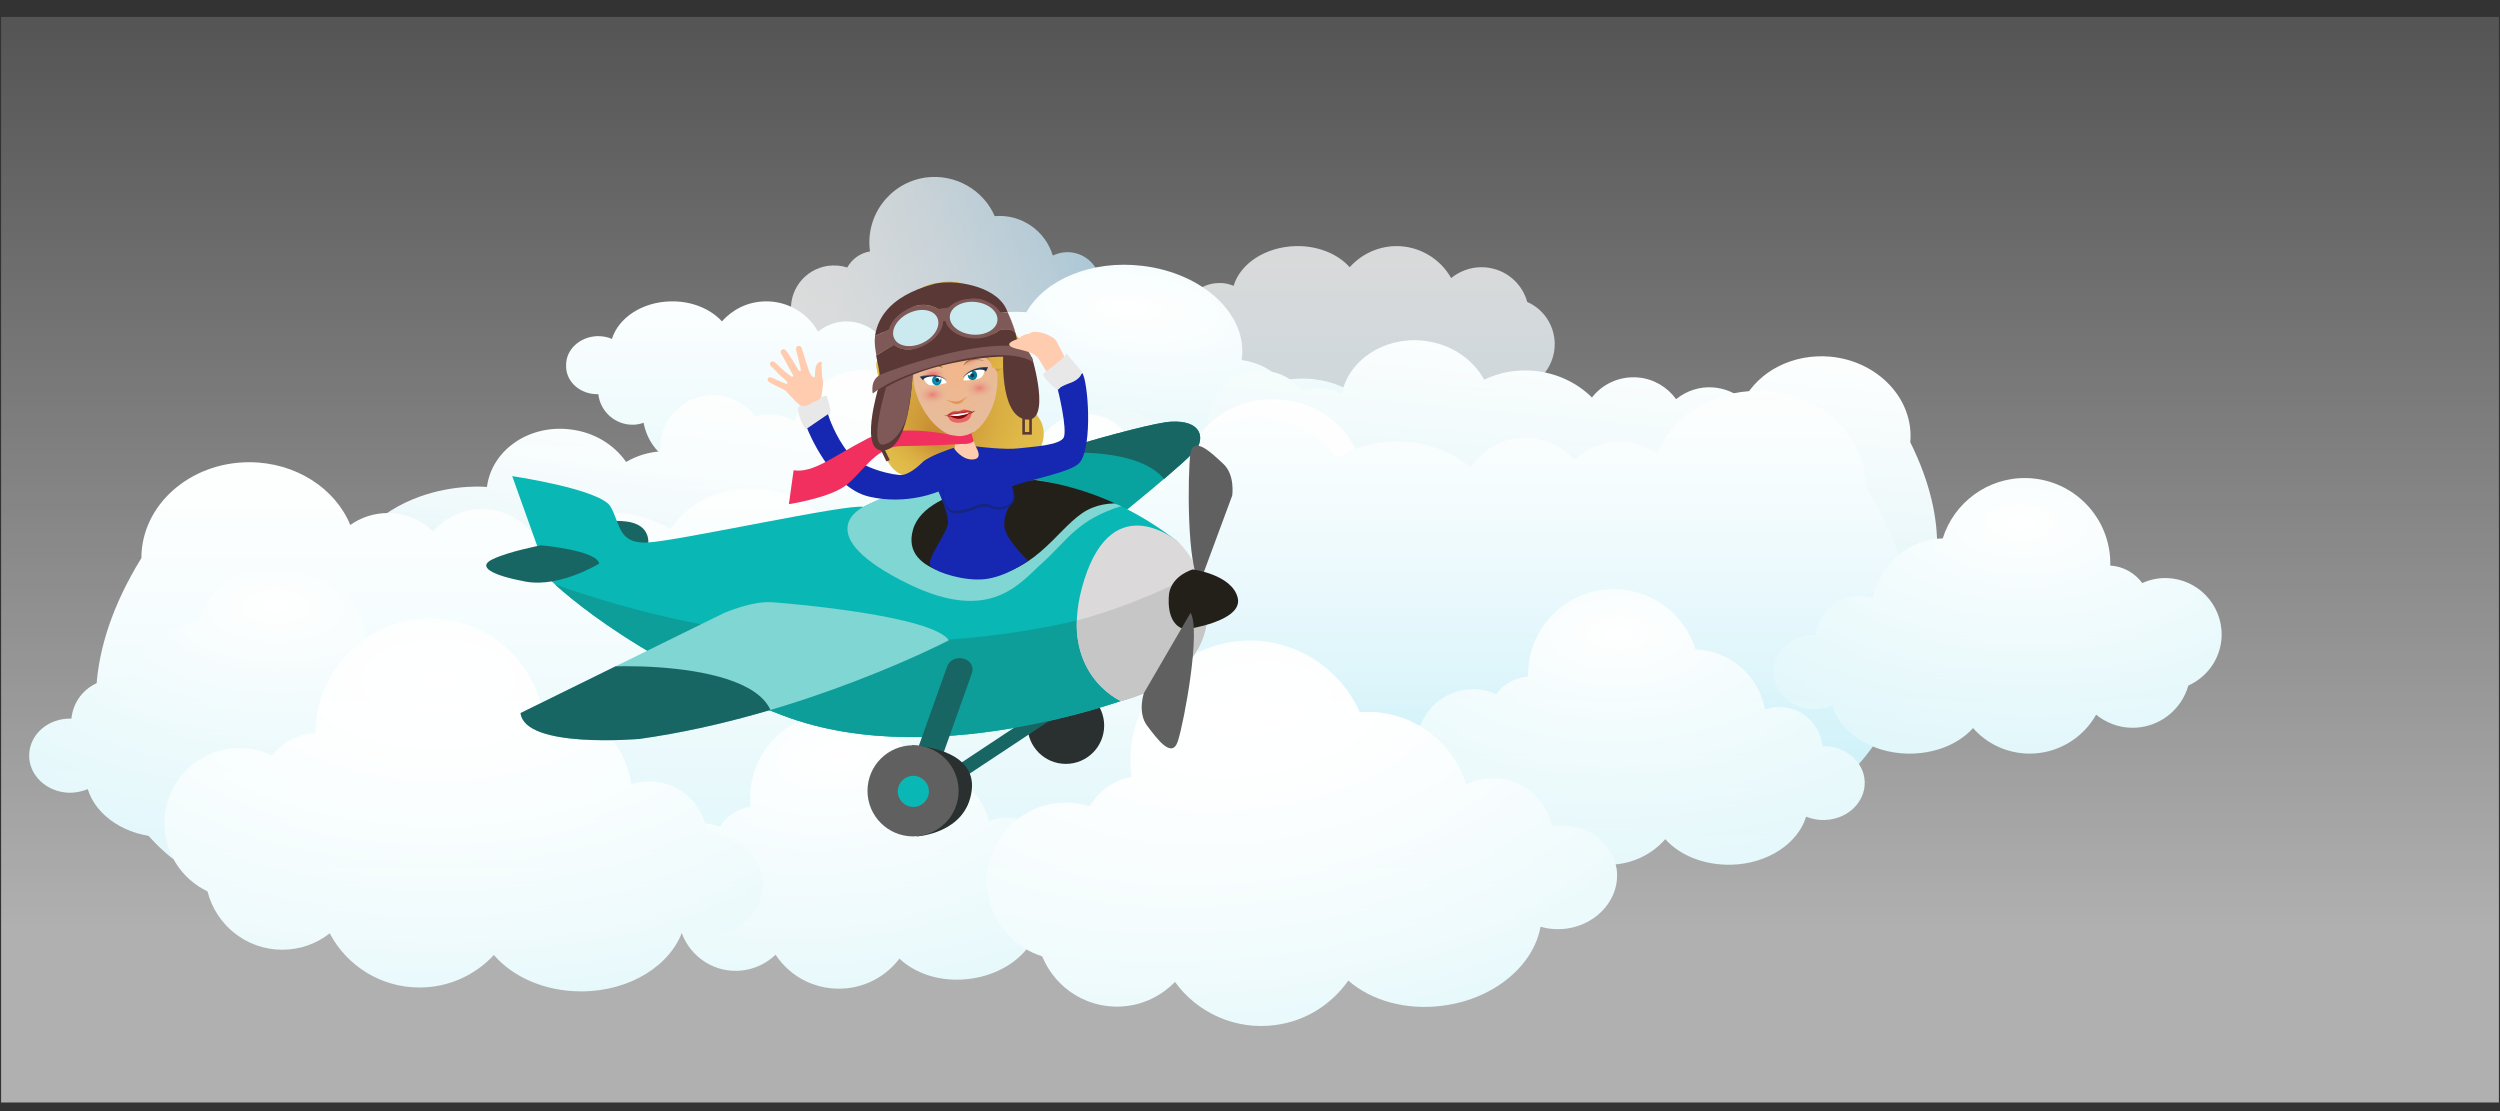 <?xml version="1.0" encoding="utf-8"?>
<!-- Generator: Adobe Illustrator 19.0.0, SVG Export Plug-In . SVG Version: 6.00 Build 0)  -->
<svg version="1.1" id="Layer_1" xmlns="http://www.w3.org/2000/svg" xmlns:xlink="http://www.w3.org/1999/xlink" x="0px" y="0px"
	 viewBox="-299 301 900 400" style="enable-background:new -299 301 900 400;" xml:space="preserve">
<rect x="-299" y="301" width="900" height="400" fill="#333333" stroke="none"/>
<style type="text/css">
	.st0{clip-path:url(#SVGID_2_);}
	.st1{opacity:0.75;fill:url(#SVGID_3_);enable-background:new    ;}
	.st2{opacity:0.75;fill:url(#SVGID_4_);enable-background:new    ;}
	.st3{fill:url(#SVGID_5_);}
	.st4{fill:url(#SVGID_6_);}
	.st5{fill:url(#SVGID_7_);}
	.st6{fill:url(#SVGID_8_);}
	.st7{fill:url(#SVGID_9_);}
	.st8{fill:url(#SVGID_10_);}
	.st9{fill:url(#SVGID_11_);}
	.st10{fill:url(#SVGID_12_);}
	.st11{fill:url(#SVGID_13_);}
	.st12{fill:url(#SVGID_14_);}
	.st13{fill:url(#SVGID_15_);}
	.st14{fill:url(#SVGID_16_);}
	.st15{opacity:0.61;fill:url(#SVGID_17_);enable-background:new    ;}
	.st16{fill:#186664;}
	.st17{fill:#2A3030;}
	.st18{fill:#08A39F;}
	.st19{clip-path:url(#SVGID_19_);fill:#186664;}
	.st20{fill:#09B7B5;}
	.st21{fill:#7FD6D2;}
	.st22{clip-path:url(#SVGID_21_);fill:#23201A;}
	.st23{fill:none;stroke:#186664;stroke-width:4.95;stroke-miterlimit:10;}
	.st24{fill:#E8E8E8;}
	.st25{fill:#FFB685;}
	.st26{fill:#FFCCB0;}
	.st27{fill:#F2305F;}
	.st28{fill:url(#XMLID_5_);}
	.st29{fill:url(#XMLID_6_);}
	.st30{opacity:0.7;}
	.st31{fill:url(#XMLID_8_);}
	.st32{fill:url(#XMLID_9_);}
	.st33{fill:url(#XMLID_13_);}
	.st34{fill:url(#XMLID_14_);}
	.st35{fill:#800A0A;}
	.st36{fill:#FFFFFF;stroke:#FFFFFF;stroke-width:0.315;stroke-miterlimit:10;}
	.st37{opacity:0.3;fill:url(#XMLID_15_);enable-background:new    ;}
	.st38{fill:#FFFFFF;}
	.st39{fill:url(#XMLID_16_);}
	.st40{fill:#1B334D;}
	.st41{opacity:0.3;fill:url(#XMLID_17_);enable-background:new    ;}
	.st42{fill:url(#XMLID_18_);}
	.st43{fill:#8E6109;}
	.st44{fill:url(#XMLID_19_);}
	.st45{fill:url(#XMLID_20_);}
	.st46{fill:url(#XMLID_21_);}
	.st47{fill:url(#XMLID_22_);}
	.st48{fill:url(#XMLID_23_);}
	.st49{fill:url(#XMLID_24_);}
	.st50{fill:url(#XMLID_25_);}
	.st51{opacity:0.2;fill:url(#XMLID_26_);enable-background:new    ;}
	.st52{opacity:0.2;fill:url(#XMLID_27_);enable-background:new    ;}
	.st53{opacity:0.2;fill:url(#XMLID_28_);enable-background:new    ;}
	.st54{fill:#1628B2;stroke:#1628B2;stroke-miterlimit:10;}
	.st55{fill:#5A3836;}
	.st56{fill:#7F5958;}
	.st57{fill:none;stroke:#5A3836;stroke-miterlimit:10;}
	.st58{fill:#CBEAEF;}
	.st59{clip-path:url(#SVGID_23_);fill:#0E9E9A;}
	.st60{fill:#606060;}
	.st61{clip-path:url(#SVGID_25_);fill:#186664;}
	.st62{fill:#DBD9DA;}
	.st63{fill:#C6C6C6;}
	.st64{fill:#23201A;}
	.st65{fill:#1628B2;}
	.st66{fill:#152584;}
	.st67{fill:none;stroke:#5A3836;stroke-width:0.928;stroke-miterlimit:10;}
</style>
<g id="Background">
</g>
<g id="Objects">
	<g>
		<g>
			<g>
				<g>
					<defs>
						<rect id="SVGID_1_" x="-299" y="301" width="900" height="400"/>
					</defs>
					<clipPath id="SVGID_2_">
						<use xlink:href="#SVGID_1_"  style="overflow:visible;"/>
					</clipPath>
					<g class="st0">
						<g>
							<g>
								
									<linearGradient id="SVGID_3_" gradientUnits="userSpaceOnUse" x1="-261.501" y1="658.537" x2="-160.264" y2="658.537" gradientTransform="matrix(1.206 -0.168 0.168 1.206 190.041 -427.381)">
									<stop  offset="0" style="stop-color:#FFFFFF"/>
									<stop  offset="0.166" style="stop-color:#F7FCFE"/>
									<stop  offset="0.421" style="stop-color:#E2F3FC"/>
									<stop  offset="0.732" style="stop-color:#BFE5F9"/>
									<stop  offset="1" style="stop-color:#9BD7F5"/>
								</linearGradient>
								<path class="st1" d="M97,401.2L97,401.2c-1.4-6.1-7.2-10.2-13.4-9.3c-1.3,0.2-2.5,0.6-3.6,1.1c-2.7-9-11.4-15-20.9-14.2
									c-4.1-9.4-14.1-15.3-24.8-13.9c-12.9,1.8-21.9,13.7-20.1,26.6l0,0c-3.6,0.6-6.5,2.8-8.2,5.8c-2.1-0.7-4.5-0.9-6.9-0.6
									c-8.5,1.2-14.4,9-13.2,17.5c0.9,6.1,5.2,10.9,10.7,12.6c2.7,6.6,9.5,10.8,16.9,9.8c3.7-0.5,6.8-2.2,9.2-4.7
									c4.4,6.1,11.9,9.6,19.8,8.5c6-0.8,11.1-4.1,14.3-8.8c4.5,3.9,11.4,6,18.8,4.9c10-1.4,17.7-7.9,19-15.5
									c1.6,0.5,3.3,0.6,5.1,0.4c6.2-0.9,10.6-6.1,9.8-11.7C108.9,404.1,103.2,400.3,97,401.2z"/>
								
									<linearGradient id="SVGID_4_" gradientUnits="userSpaceOnUse" x1="194.151" y1="374.558" x2="194.151" y2="519.355" gradientTransform="matrix(1 0 0 1 0 4)">
									<stop  offset="0" style="stop-color:#FFFFFF"/>
									<stop  offset="0.166" style="stop-color:#F7FCFE"/>
									<stop  offset="0.421" style="stop-color:#E2F3FC"/>
									<stop  offset="0.732" style="stop-color:#BFE5F9"/>
									<stop  offset="1" style="stop-color:#9BD7F5"/>
								</linearGradient>
								<path class="st2" d="M140,424.7h0.1c0.6,6.6,6.3,11.8,13.1,11.6c1.4,0,2.7-0.3,4-0.7c1.8,9.9,10.4,17.5,20.7,17.8
									c3.3,10.6,13.2,18.2,24.9,17.9c14-0.3,25.1-12,24.8-26l0,0c3.9-0.3,7.3-2.2,9.5-5.2c2.2,1,4.7,1.5,7.3,1.5
									c9.2-0.2,16.5-7.9,16.3-17.1c-0.2-6.7-4.2-12.3-9.9-14.8c-2-7.4-8.9-12.7-16.9-12.5c-4,0.1-7.6,1.6-10.5,3.9
									c-3.9-7-11.6-11.7-20.2-11.5c-6.5,0.2-12.3,3.1-16.3,7.6c-4.3-4.8-11.5-7.8-19.5-7.6c-10.9,0.3-19.9,6.3-22.3,14.3
									c-1.7-0.7-3.5-1.1-5.5-1c-6.8,0.2-12.1,5.2-12,11.3C127.7,420,133.2,424.8,140,424.7z"/>
								
									<radialGradient id="SVGID_5_" cx="-1533.156" cy="538.426" r="69.204" gradientTransform="matrix(-0.177 1.192 3.159 0.371 -1864.693 2039.642)" gradientUnits="userSpaceOnUse">
									<stop  offset="0" style="stop-color:#FFFFFF"/>
									<stop  offset="1" style="stop-color:#C0EEF5"/>
								</radialGradient>
								<path class="st3" d="M6.9,440.4c0.1,0,0.1,0,0.2,0c1.9-7.6,11.5-12.6,22.2-11.3c2.2,0.3,4.3,0.8,6.2,1.5
									c4.2-11.2,18.7-18.5,35-17.2c6.6-11.7,23.4-18.9,41.7-16.7c22.1,2.6,38.2,17.8,35.8,33.9l0,0c6.2,0.9,11.3,3.7,14.3,7.5
									c3.6-0.8,7.6-1,11.7-0.6c14.6,1.7,25.1,11.7,23.5,22.3c-1.1,7.7-8.3,13.5-17.6,15.6c-4.2,8.2-15.7,13.3-28.4,11.8
									c-6.3-0.7-11.8-3-16-6.2c-7.2,7.5-19.9,11.7-33.5,10.1c-10.3-1.2-19.1-5.5-24.9-11.4c-7.5,4.8-19.2,7.2-31.9,5.7
									c-17.2-2-30.6-10.4-33.4-20c-2.7,0.5-5.7,0.7-8.8,0.3c-10.7-1.3-18.5-7.9-17.4-14.9C-13.3,443.8-3.8,439.1,6.9,440.4z"/>
								
									<linearGradient id="SVGID_6_" gradientUnits="userSpaceOnUse" x1="-32.201" y1="395.219" x2="-32.201" y2="532.407" gradientTransform="matrix(1 0 0 1 0 4)">
									<stop  offset="0" style="stop-color:#FFFFFF"/>
									<stop  offset="1" style="stop-color:#C0EEF5"/>
								</linearGradient>
								<path class="st4" d="M-83.6,442.9L-83.6,442.9c0.7,6.3,6.1,11.1,12.5,11c1.3,0,2.6-0.3,3.8-0.7c1.7,9.4,9.8,16.5,19.6,16.8
									c3.1,10,12.5,17.2,23.6,17c13.3-0.3,23.8-11.3,23.5-24.6l0,0c3.7-0.2,6.9-2.1,9-4.9c2.1,0.9,4.4,1.5,6.9,1.4
									c8.7-0.2,15.7-7.5,15.5-16.2c-0.1-6.3-4-11.6-9.4-14.1c-1.9-7-8.4-12-16-11.9c-3.8,0.1-7.2,1.5-9.9,3.7
									c-3.7-6.7-11-11.1-19.1-10.9c-6.2,0.1-11.7,2.9-15.5,7.2c-4.1-4.5-10.9-7.4-18.5-7.2c-10.3,0.2-18.8,6-21.1,13.5
									c-1.6-0.7-3.3-1-5.2-1c-6.4,0.2-11.5,4.9-11.3,10.7C-95.3,438.5-90,443.1-83.6,442.9z"/>
								
									<linearGradient id="SVGID_7_" gradientUnits="userSpaceOnUse" x1="1027.231" y1="471.021" x2="1027.231" y2="601.453" gradientTransform="matrix(-0.996 -9.110000e-02 -9.110000e-02 0.996 1283.904 19.375)">
									<stop  offset="0" style="stop-color:#FFFFFF"/>
									<stop  offset="0.223" style="stop-color:#F9FDFD"/>
									<stop  offset="0.523" style="stop-color:#E8F7F9"/>
									<stop  offset="0.866" style="stop-color:#CCEDF2"/>
									<stop  offset="1" style="stop-color:#BFE9EF"/>
								</linearGradient>
								<path class="st5" d="M388.7,460.2c1.4-15.4-11.5-29.2-28.8-30.8c-13.5-1.2-25.8,5.3-31.2,15.6c-2.9-2.5-6.5-4.1-10.6-4.5
									c-5.1-0.5-10,1.2-13.7,4.2c-3.1-4.3-8-7.3-13.6-7.8c-6.7-0.6-12.9,2.3-16.7,7.2c-5.2-5.2-12.5-8.8-20.8-9.6
									c-6.5-0.6-12.7,0.6-18,3.2c-4.1-7.6-12.3-13.1-22.3-14.1c-14-1.3-26.5,7.1-29,19.2c-2.1-1.1-4.4-1.8-6.9-2
									c-2.6-0.2-5,0.1-7.3,0.8c-3.1-3.9-7.7-6.6-13.1-7.1c-10.5-1-19.7,6.7-20.7,17.2c-0.1,1.2-0.1,2.5,0,3.6
									c-4.5,0.5-8.7,1.9-12.2,4.2c-4.5-6-11.8-10.3-20.4-11.1c-15-1.4-28.1,8.3-29.4,21.6c0,0-45.8-3.2-56.8,44.5l354.3,32.4
									C371.4,547.1,418,519.3,388.7,460.2z"/>
								
									<linearGradient id="SVGID_8_" gradientUnits="userSpaceOnUse" x1="1217.489" y1="475.675" x2="1217.489" y2="606.097" gradientTransform="matrix(-0.992 -0.124 -0.124 0.992 1289.978 84.759)">
									<stop  offset="0" style="stop-color:#FFFFFF"/>
									<stop  offset="0.349" style="stop-color:#FCFEFE"/>
									<stop  offset="0.563" style="stop-color:#F4FBFC"/>
									<stop  offset="0.74" style="stop-color:#E6F6F9"/>
									<stop  offset="0.896" style="stop-color:#D1EFF4"/>
									<stop  offset="1" style="stop-color:#BFE9EF"/>
								</linearGradient>
								<path class="st6" d="M191.2,476.7c1.9-15.4-10.5-29.6-27.8-31.7c-13.5-1.7-26,4.5-31.7,14.6c-2.8-2.6-6.4-4.4-10.5-4.9
									c-5.1-0.6-10,0.8-13.8,3.7c-3-4.4-7.7-7.5-13.4-8.2c-6.7-0.8-12.9,1.9-16.9,6.7c-5-5.4-12.2-9.2-20.5-10.3
									c-6.5-0.8-12.7,0.2-18.1,2.6c-3.8-7.7-11.9-13.5-21.8-14.8c-14-1.8-26.7,6.3-29.6,18.2c-2-1.1-4.3-1.9-6.8-2.2
									c-2.5-0.3-5-0.1-7.4,0.5c-3-4-7.5-6.8-12.9-7.5c-10.4-1.3-19.9,6.1-21.2,16.5c-0.2,1.2-0.2,2.4-0.1,3.6
									c-4.5,0.3-8.7,1.7-12.3,3.8c-4.3-6.2-11.5-10.7-20-11.7c-14.9-1.9-28.4,7.4-30.1,20.7c0,0-45.7-4.7-58.3,42.6l353,44.2
									C171.1,563,218.6,536.8,191.2,476.7z"/>
								
									<linearGradient id="SVGID_9_" gradientUnits="userSpaceOnUse" x1="1352.102" y1="411.191" x2="1352.102" y2="571.647" gradientTransform="matrix(-1 0 0 1 1508.478 4)">
									<stop  offset="0" style="stop-color:#FFFFFF"/>
									<stop  offset="0.196" style="stop-color:#FBFEFE"/>
									<stop  offset="0.399" style="stop-color:#EEFAFD"/>
									<stop  offset="0.606" style="stop-color:#DAF4FA"/>
									<stop  offset="0.813" style="stop-color:#BDECF7"/>
									<stop  offset="1" style="stop-color:#9CE3F3"/>
								</linearGradient>
								<path class="st7" d="M372.7,476.2c0-19-17.4-34.5-38.8-34.5c-16.7,0-31,9.4-36.4,22.6c-3.8-2.7-8.5-4.3-13.5-4.3
									c-6.3,0-12.1,2.5-16.3,6.6c-4.3-4.9-10.6-8-17.6-8c-8.3,0-15.5,4.3-19.6,10.7c-6.9-5.8-16.3-9.4-26.6-9.4
									c-8.1,0-15.5,2.2-21.7,5.9c-5.8-8.8-16.6-14.7-28.9-14.7c-17.4,0-31.6,11.7-33.4,26.7c-2.7-1.1-5.6-1.7-8.6-1.7
									c-3.2,0-6.2,0.6-8.9,1.8c-4.3-4.4-10.2-7.2-16.8-7.2c-12.9,0-23.4,10.5-23.4,23.4c0,1.5,0.2,3,0.4,4.5
									c-5.5,1.1-10.4,3.4-14.5,6.5c-6.1-6.9-15.6-11.3-26.3-11.3c-18.5,0-33.5,13.3-33.5,29.8c0,0-56.5,1.2-64.6,60.9h437.6
									C361.2,584.6,415.3,545.3,372.7,476.2z"/>
								
									<radialGradient id="SVGID_10_" cx="-1052.533" cy="691.785" r="69.205" gradientTransform="matrix(-2.970000e-02 1.258 2.426 5.728061e-02 -1281.315 1773.577)" gradientUnits="userSpaceOnUse">
									<stop  offset="0" style="stop-color:#FFFFFF"/>
									<stop  offset="1" style="stop-color:#C0EEF5"/>
								</radialGradient>
								<path class="st8" d="M354.6,529.6L354.6,529.6c0.9-8.1,7.7-14.3,15.9-14.1c1.7,0,3.3,0.4,4.8,0.9
									c2.2-12.1,12.6-21.2,25.1-21.6c4-12.8,16.1-22,30.2-21.7c17,0.4,30.5,14.5,30.1,31.5l0,0c4.7,0.3,8.9,2.7,11.5,6.3
									c2.7-1.2,5.7-1.9,8.8-1.8c11.2,0.3,20,9.6,19.8,20.7c-0.2,8.1-5.1,14.9-12,18c-2.5,8.9-10.8,15.4-20.5,15.2
									c-4.8-0.1-9.2-1.9-12.7-4.7c-4.8,8.5-14,14.2-24.5,14c-7.9-0.2-15-3.7-19.8-9.2c-5.2,5.8-13.9,9.4-23.7,9.2
									c-13.2-0.3-24.1-7.7-27-17.3c-2,0.8-4.3,1.3-6.6,1.3c-8.2-0.2-14.7-6.3-14.5-13.7C339.7,535.2,346.4,529.4,354.6,529.6z"/>
								
									<linearGradient id="SVGID_11_" gradientUnits="userSpaceOnUse" x1="-31.785" y1="436.934" x2="-31.785" y2="597.392" gradientTransform="matrix(1 0 0 1 0 4)">
									<stop  offset="0" style="stop-color:#FFFFFF"/>
									<stop  offset="0.255" style="stop-color:#FBFEFE"/>
									<stop  offset="0.505" style="stop-color:#EFFBFD"/>
									<stop  offset="0.753" style="stop-color:#DCF5F9"/>
									<stop  offset="0.998" style="stop-color:#C0EEF5"/>
									<stop  offset="1" style="stop-color:#C0EEF5"/>
								</linearGradient>
								<path class="st9" d="M-248.1,501.9c0-19,17.4-34.5,38.8-34.5c16.7,0,31,9.4,36.4,22.6c3.8-2.7,8.5-4.3,13.5-4.3
									c6.3,0,12.1,2.5,16.3,6.6c4.3-4.9,10.6-8,17.6-8c8.3,0,15.5,4.3,19.6,10.7c6.9-5.8,16.3-9.4,26.6-9.4
									c8.1,0,15.5,2.2,21.7,5.9c5.8-8.8,16.6-14.7,28.9-14.7c17.4,0,31.6,11.7,33.4,26.7c2.7-1.1,5.6-1.7,8.6-1.7
									c3.2,0,6.2,0.6,8.9,1.8c4.3-4.4,10.2-7.2,16.8-7.2c12.9,0,23.4,10.5,23.4,23.4c0,1.5-0.2,3-0.4,4.5
									c5.5,1.1,10.4,3.4,14.5,6.5c6.1-6.9,15.6-11.3,26.3-11.3c18.5,0,33.5,13.3,33.5,29.8c0,0,56.5,1.2,64.6,60.9h-437.6
									C-236.7,610.3-290.7,571.1-248.1,501.9z"/>
								
									<radialGradient id="SVGID_12_" cx="-1399.468" cy="27.206" r="69.2" gradientTransform="matrix(0.124 1.252 -2.415 0.239 242.067 2319.32)" gradientUnits="userSpaceOnUse">
									<stop  offset="0" style="stop-color:#FFFFFF"/>
									<stop  offset="0.412" style="stop-color:#E8F9FB"/>
									<stop  offset="1" style="stop-color:#C0EEF5"/>
								</radialGradient>
								<path class="st10" d="M78.8,608.2L78.8,608.2c-1.5-8-8.8-13.6-17-12.8c-1.7,0.2-3.3,0.6-4.7,1.3
									C54,584.8,43,576.5,30.5,577.1c-4.9-12.5-17.7-20.8-31.7-19.4c-16.9,1.7-29.3,16.8-27.6,33.7l0,0c-4.7,0.7-8.7,3.4-11,7.2
									c-2.8-1-5.8-1.4-8.9-1.1c-11.1,1.1-19.3,11-18.2,22.2c0.8,8,6.2,14.5,13.3,17.1c3.1,8.7,11.9,14.6,21.5,13.6
									c4.8-0.5,9.1-2.6,12.3-5.7c5.4,8.2,15,13.1,25.5,12.1c7.9-0.8,14.6-4.8,19.1-10.7c5.7,5.4,14.6,8.4,24.3,7.4
									c13.1-1.3,23.5-9.4,25.7-19.3c2.1,0.7,4.3,1,6.7,0.7c8.2-0.8,14.2-7.4,13.4-14.8C94.2,612.7,87,607.4,78.8,608.2z"/>
								
									<radialGradient id="SVGID_13_" cx="-1242.351" cy="-20.827" r="69.205" gradientTransform="matrix(2.970000e-02 1.258 -2.426 5.728061e-02 270.05 2093.149)" gradientUnits="userSpaceOnUse">
									<stop  offset="0" style="stop-color:#FFFFFF"/>
									<stop  offset="0.296" style="stop-color:#EBFAFC"/>
									<stop  offset="1" style="stop-color:#C0EEF5"/>
								</radialGradient>
								<path class="st11" d="M357.1,569.6L357.1,569.6c-0.9-8.1-7.7-14.3-15.9-14.1c-1.7,0-3.3,0.4-4.8,0.9
									c-2.2-12.1-12.6-21.2-25-21.6c-4-12.8-16.1-22-30.2-21.7c-17,0.4-30.5,14.5-30.1,31.5l0,0c-4.7,0.3-8.9,2.7-11.5,6.3
									c-2.7-1.2-5.7-1.9-8.8-1.8c-11.2,0.3-20,9.5-19.8,20.7c0.2,8.1,5.1,14.9,12,18c2.5,8.9,10.8,15.4,20.5,15.2
									c4.8-0.1,9.2-1.9,12.7-4.7c4.8,8.5,14,14.2,24.5,14c7.9-0.2,15-3.7,19.8-9.2c5.2,5.8,13.9,9.4,23.7,9.2
									c13.2-0.3,24.1-7.7,27-17.3c2,0.8,4.3,1.3,6.6,1.2c8.2-0.2,14.7-6.3,14.5-13.7C372.1,575.2,365.3,569.4,357.1,569.6z"/>
								
									<radialGradient id="SVGID_14_" cx="-554.091" cy="727.489" r="69.205" gradientTransform="matrix(-2.970000e-02 1.258 2.426 5.728061e-02 -1981.121 1174.695)" gradientUnits="userSpaceOnUse">
									<stop  offset="0" style="stop-color:#FFFFFF"/>
									<stop  offset="1" style="stop-color:#C0EEF5"/>
								</radialGradient>
								<path class="st12" d="M-273.4,559.7h0.1c0.8-8.1,7.6-14.3,15.8-14.1c1.7,0,3.3,0.4,4.8,0.9c2.2-12.1,12.6-21.2,25.1-21.6
									c4-12.8,16.1-22,30.2-21.7c17,0.4,30.5,14.5,30.1,31.5l0,0c4.7,0.3,8.9,2.7,11.5,6.3c2.7-1.2,5.7-1.9,8.8-1.8
									c11.2,0.3,20,9.6,19.8,20.7c-0.2,8.1-5.1,14.9-12,18c-2.5,8.9-10.8,15.4-20.5,15.2c-4.8-0.1-9.2-1.9-12.7-4.7
									c-4.8,8.5-14,14.2-24.5,14c-7.9-0.2-15-3.7-19.8-9.2c-5.2,5.8-13.9,9.4-23.7,9.2c-13.2-0.3-24.1-7.7-27-17.3
									c-2,0.8-4.3,1.3-6.6,1.3c-8.2-0.2-14.7-6.3-14.5-13.7C-288.3,565.3-281.6,559.5-273.4,559.7z"/>
								
									<radialGradient id="SVGID_15_" cx="-660.842" cy="196.926" r="69.202" gradientTransform="matrix(0.243 1.744 -3.364 0.469 974.425 1614.67)" gradientUnits="userSpaceOnUse">
									<stop  offset="0" style="stop-color:#FFFFFF"/>
									<stop  offset="0.243" style="stop-color:#FBFEFE"/>
									<stop  offset="0.503" style="stop-color:#EEFAFC"/>
									<stop  offset="0.77" style="stop-color:#D9F5F9"/>
									<stop  offset="1" style="stop-color:#C0EEF5"/>
								</radialGradient>
								<path class="st13" d="M259.9,598.4c-0.1,0-0.1,0-0.2,0c-2.4-11.1-12.9-18.6-24.3-17c-2.3,0.3-4.5,1-6.6,2
									c-5-16.4-20.9-27.4-38.3-26c-7.6-17.2-25.9-28.1-45.4-25.4c-23.6,3.3-40,25.1-36.8,48.7l0,0c-6.5,1.2-11.9,5.2-15,10.6
									c-3.9-1.3-8.2-1.7-12.5-1.1c-15.5,2.2-26.3,16.5-24.2,32c1.6,11.2,9.5,19.9,19.6,23.1c4.9,12,17.4,19.7,30.9,17.8
									c6.7-0.9,12.5-4.1,16.9-8.6c8,11.1,21.8,17.5,36.3,15.5c11-1.5,20.2-7.6,26.1-16c8.2,7.2,20.9,10.9,34.4,9
									c18.3-2.5,32.3-14.5,34.8-28.4c2.9,0.9,6.1,1.1,9.4,0.7c11.4-1.6,19.4-11.2,18-21.4C281.6,603.8,271.3,596.8,259.9,598.4z"
									/>
								
									<radialGradient id="SVGID_16_" cx="-1052.206" cy="150.381" r="69.202" gradientTransform="matrix(7.561933e-11 1.684 -3.248 1.458425e-10 347.305 2317.567)" gradientUnits="userSpaceOnUse">
									<stop  offset="0" style="stop-color:#FFFFFF"/>
									<stop  offset="0.247" style="stop-color:#FBFEFE"/>
									<stop  offset="0.503" style="stop-color:#EEFBFC"/>
									<stop  offset="0.763" style="stop-color:#DAF5F9"/>
									<stop  offset="1" style="stop-color:#C0EEF5"/>
								</radialGradient>
								<path class="st14" d="M-44.2,601.6c-0.1,0-0.1,0-0.2,0c-0.8-10.8-9.8-19.3-20.8-19.3c-2.3,0-4.4,0.4-6.5,1
									c-2.5-16.2-16.1-28.7-32.8-29.6c-4.9-17.3-20.8-30-39.7-30c-22.8,0-41.2,18.5-41.2,41.2l0,0c-6.4,0.3-12,3.4-15.6,8.1
									c-3.6-1.7-7.5-2.7-11.7-2.7c-15,0-27.1,12.1-27.1,27.1c0,10.8,6.3,20.1,15.5,24.5c3,12,13.9,21,26.9,21
									c6.5,0,12.4-2.2,17.1-5.9c6.1,11.6,18.3,19.5,32.3,19.5c10.6,0,20.1-4.5,26.8-11.7c6.8,7.9,18.3,13.1,31.4,13.1
									c17.7,0,32.5-9.5,36.7-22.3c2.7,1.2,5.6,1.9,8.8,1.9c11,0,19.9-8,19.9-17.9C-24.3,609.6-33.2,601.6-44.2,601.6z"/>
							</g>
							
								<linearGradient id="SVGID_17_" gradientUnits="userSpaceOnUse" x1="151" y1="83.827" x2="151" y2="688.794" gradientTransform="matrix(1 0 0 1 0 4)">
								<stop  offset="0.166" style="stop-color:#FFFFFF;stop-opacity:0"/>
								<stop  offset="0.838" style="stop-color:#FFFFFF;stop-opacity:0.913"/>
								<stop  offset="0.902" style="stop-color:#FFFFFF"/>
							</linearGradient>
							<rect x="-298.6" y="307.1" class="st15" width="899.2" height="390.8"/>
						</g>
					</g>
				</g>
			</g>
		</g>
	</g>
	<g>
		<g>
			<g>
				<path class="st16" d="M-66.3,500.1c0,0,0.1-0.2,0.2-0.6c0.7-2.1,2.2-9.7-7.7-10.8c-11.6-1.3-9.5,4.6-9.5,4.6L-73,503"/>
				<circle class="st17" cx="84.7" cy="562.2" r="13.8"/>
				<g>
					<g>
						<path class="st18" d="M101,489.1c0,0,28.8-23,31.1-27s1-9.8-9.4-9.3s-62.8,16.8-71,19.7C43.6,475.4,101,489.1,101,489.1z"/>
						<g>
							<g>
								<g>
									<defs>
										<path id="SVGID_18_" d="M101,489.1c0,0,28.8-23,31.1-27s1-9.8-9.4-9.3s-62.8,16.8-71,19.7C43.6,475.4,101,489.1,101,489.1
											z"/>
									</defs>
									<clipPath id="SVGID_19_">
										<use xlink:href="#SVGID_18_"  style="overflow:visible;"/>
									</clipPath>
									<path class="st19" d="M122,477.1c0,0-2.8-16.7-47.5-12.5s48.8-22.8,48.8-22.8l24.4,20.9L122,477.1z"/>
								</g>
							</g>
						</g>
					</g>
					<path class="st20" d="M11.8,483.5c0,0,57.1-31,113.2,12.5c0,0-24.9,0.4-28.1,27.1c0,0-1.7,19.5,17.3,26.8
						c0,0-74.4,30.3-131.3,8.7c-57-21.5-84.3-49.3-84.3-49.3l-13.2-36.9c0,0,31.8,4.7,35.4,11c3.6,6.2,2.6,13.4,13.3,12.9
						C-55,495.8,6.9,482.1,11.8,483.5z"/>
					<path class="st21" d="M73.2,473.8c0,0-25.3-8.7-61.4,9.7c0,0-19.3,9.1,13,26.1c32.2,17.1,43,1.6,51.7-6.2
						c8.7-7.8,12.3-15.3,28.2-20.2C104.7,483.2,78.7,473.4,73.2,473.8z"/>
					<g>
						<g>
							<g>
								<defs>
									<path id="SVGID_20_" d="M11.8,483.5c0,0,57.1-31,113.2,12.5c0,0-24.9,0.4-28.1,27.1c0,0-1.7,19.5,17.3,26.8
										c0,0-74.4,30.3-131.3,8.7c-57-21.5-84.3-49.3-84.3-49.3l-13.2-36.9c0,0,31.8,4.7,35.4,11c3.6,6.2,2.6,13.4,13.3,12.9
										C-55,495.8,6.9,482.1,11.8,483.5z"/>
								</defs>
								<clipPath id="SVGID_21_">
									<use xlink:href="#SVGID_20_"  style="overflow:visible;"/>
								</clipPath>
								<path class="st22" d="M112.1,483.9c0,0-11.9-4.8-21.6,1.9s-17.4,22.3-37.7,23.3c0,0-28-0.7-23.1-17.5s44-17.8,44-17.8
									L102,470L112.1,483.9z"/>
							</g>
						</g>
					</g>
					<path class="st23" d="M38.5,584.2c0,0,32.2-21.3,51.2-33.9"/>
					<g>
						<g>
							<path class="st24" d="M-1.4,443.5c0,0,2,5.8,1.1,6.6s-7.6,6.3-8.8,5.1c-1.2-1.1-3.6-7.7-2.2-7.9
								C-9.9,447.1-2.7,443.1-1.4,443.5z"/>
						</g>
						<path class="st25" d="M64.9,436.5"/>
						<path class="st25" d="M65.7,426.4"/>
						<g id="Layer_1_1_">
							<g id="Layer_2_2_">
								<g id="Layer_1_3_">
									<g id="XMLID_10_">
										<g>
											<path class="st26" d="M55.4,460.7c0,0-3,0.4-3.8-4.7l-6.9,1.1c0.8,5.1-2.1,5.7-2.1,5.7l0.8,5.3l13.6-2.3L55.4,460.7z"/>
											<path class="st27" d="M53.4,457.2c0,0-1.1,3.7-5,3.6s-4.2-3-4.2-3S52,455.5,53.4,457.2z"/>
											<g id="XMLID_135_">
												
													<radialGradient id="XMLID_5_" cx="-60.598" cy="403.893" r="22.05" gradientTransform="matrix(0.99 -0.14 0.14 0.99 48.355 27.041)" gradientUnits="userSpaceOnUse">
													<stop  offset="0" style="stop-color:#F2B68B"/>
													<stop  offset="1" style="stop-color:#E5BD9F"/>
												</radialGradient>
												<path id="XMLID_3_" class="st28" d="M63.5,425.5c-1.6-1.6-3.5,0.5-3.5,0.5s-0.1-1-0.3-2.1c0,0-3.1-13.3-18.1-11.2
													c-15,2.1-14,15.8-14.2,14.8c0-0.3,0.1,0.9,0.3,2.9c-0.6-0.2-2.1-1.6-3.4,0.5c-0.8,1.5-1.9,5,0.4,7.9
													c1.4,1.7,3.4,3.1,4.6,3.7c0.3,1.5,0.8,2,1,3.2c1.2,4.9,6.5,9.7,11.8,11.5c1.9,0.6,3.8,1,5.6,0.7
													c1.9-0.3,3.8-1.2,5.5-2.5c4.4-3.5,7.5-9.5,7.8-13.2c0.1-1.8,0.2-3.2,0.2-3.6l0,0c0,0,3.1-2.5,4-5.4
													C66.2,430.4,64.7,426.8,63.5,425.5z"/>
												
													<linearGradient id="XMLID_6_" gradientUnits="userSpaceOnUse" x1="-65.192" y1="409.957" x2="-56.99" y2="409.957" gradientTransform="matrix(0.99 -0.14 0.14 0.99 48.914 31.002)">
													<stop  offset="0" style="stop-color:#E28C47"/>
													<stop  offset="3.763440e-02" style="stop-color:#E48D48"/>
													<stop  offset="1" style="stop-color:#E39E68"/>
												</linearGradient>
												<path id="XMLID_177_" class="st29" d="M41.6,445.4c0,0,0.5-0.4,1.2-0.2c1.5,0.5,3.5,0.4,4.7-0.4
													c1.1-0.7,1.5-0.9,2.2-0.7c0,0-0.7,0-1.2,0.4c-0.5,0.5-1,1.5-2.1,1.8C44,447,43.1,444.9,41.6,445.4z"/>
												<g id="XMLID_265_" class="st30">
													
														<radialGradient id="XMLID_8_" cx="-1090.132" cy="121.505" r="4.777" gradientTransform="matrix(1.186 -0.106 8.611717e-02 0.76 1319.144 235.204)" gradientUnits="userSpaceOnUse">
														<stop  offset="0" style="stop-color:#E96565"/>
														<stop  offset="3.418660e-02" style="stop-color:#E96968;stop-opacity:0.973"/>
														<stop  offset="0.47" style="stop-color:#E79686;stop-opacity:0.624"/>
														<stop  offset="0.806" style="stop-color:#E5B298;stop-opacity:0.355"/>
														<stop  offset="1" style="stop-color:#E5BD9F;stop-opacity:0.2"/>
													</radialGradient>
													<path id="XMLID_176_" class="st31" d="M36.5,439.7c3.2-0.4,6,0.9,6.3,3s-2,4.2-5.2,4.6s-6-0.9-6.3-3
														S33.4,440.1,36.5,439.7z"/>
													
														<radialGradient id="XMLID_9_" cx="-1075.79" cy="122.103" r="4.778" gradientTransform="matrix(1.186 -0.106 8.611717e-02 0.76 1318.977 233.891)" gradientUnits="userSpaceOnUse">
														<stop  offset="0" style="stop-color:#E96565"/>
														<stop  offset="3.418660e-02" style="stop-color:#E96968;stop-opacity:0.973"/>
														<stop  offset="0.47" style="stop-color:#E79686;stop-opacity:0.624"/>
														<stop  offset="0.806" style="stop-color:#E5B298;stop-opacity:0.355"/>
														<stop  offset="1" style="stop-color:#E5BD9F;stop-opacity:0.2"/>
													</radialGradient>
													<path id="XMLID_175_" class="st32" d="M53.4,437.3c3.2-0.4,6,0.9,6.3,3s-2,4.2-5.2,4.6s-6-0.9-6.3-3
														S50.3,437.7,53.4,437.3z"/>
												</g>
												<g id="XMLID_238_">
													
														<linearGradient id="XMLID_13_" gradientUnits="userSpaceOnUse" x1="-60.861" y1="414.521" x2="-60.861" y2="413.224" gradientTransform="matrix(0.99 -0.14 0.14 0.99 48.914 31.002)">
														<stop  offset="0" style="stop-color:#B12323"/>
														<stop  offset="1" style="stop-color:#E96565"/>
													</linearGradient>
													<path id="XMLID_157_" class="st33" d="M41.8,450.6c0,0,1.3-1.3,2.6-1.6c0.6-0.1,0.8,0.1,1.7,0c1.1-0.2,1.4-0.7,2.2-0.6
														c0.2,0,3,0.8,3,0.8L41.8,450.6z"/>
													
														<linearGradient id="XMLID_14_" gradientUnits="userSpaceOnUse" x1="-12909.51" y1="-2851.254" x2="-12909.51" y2="-2854.298" gradientTransform="matrix(-0.99 0.14 -0.14 -0.99 -13134.775 -569.564)">
														<stop  offset="0" style="stop-color:#B12323"/>
														<stop  offset="1" style="stop-color:#E96565"/>
													</linearGradient>
													<path id="XMLID_156_" class="st34" d="M50.9,449.4c0,0-0.2,2.1-1.5,2.9c-1.4,0.9-4,1.3-5.8,0.4c-1-0.5-1.5-2.1-1.5-2.1
														L50.9,449.4z"/>
													<path id="XMLID_155_" class="st35" d="M40.7,450.3c0,0,0.6,0.5,2,0.3s7.9-1.1,7.9-1.1s0.6-0.3,1.4-0.7
														c0,0-0.5,0.9-2.3,1.2s-6.7,0.9-6.7,0.9S41.6,451,40.7,450.3z"/>
													<path id="XMLID_154_" class="st35" d="M43.1,450.8c0,0,3.6,2.7,6.7-0.9L43.1,450.8z"/>
													<path id="XMLID_153_" class="st36" d="M43.6,450.5l6-0.8C49.6,449.7,45.7,451,43.6,450.5z"/>
												</g>
												<g id="XMLID_4_">
													<g id="XMLID_232_">
														
															<radialGradient id="XMLID_15_" cx="-68.248" cy="401" r="3.565" gradientTransform="matrix(0.99 -0.14 0.14 0.99 48.914 31.002)" gradientUnits="userSpaceOnUse">
															<stop  offset="0" style="stop-color:#D3AF93"/>
															<stop  offset="1" style="stop-color:#F2B68B"/>
														</radialGradient>
														<path id="XMLID_151_" class="st37" d="M32.9,437.4c0,0,1.2,2.1,3.1,2.5c1.9,0.3,6.1-0.9,6.1-0.9s0.1-1.4-2-3
															C38,434.5,33.8,435.4,32.9,437.4z"/>
														<path id="XMLID_150_" class="st38" d="M33.4,437c0,0,0.8,2.5,2.6,2.7s5.8-0.8,5.8-0.8s-0.1-1.6-3.3-2.6
															C35.4,435.4,33.4,437,33.4,437z"/>
														
															<radialGradient id="XMLID_16_" cx="-67.459" cy="401.465" r="1.711" gradientTransform="matrix(0.99 -0.14 0.14 0.99 48.914 31.002)" gradientUnits="userSpaceOnUse">
															<stop  offset="0" style="stop-color:#29ABE2"/>
															<stop  offset="1" style="stop-color:#007E9A"/>
														</radialGradient>
														<path id="XMLID_149_" class="st39" d="M38,436.2c0.2,0,0.3,0,0.5,0c-0.2,0.2-0.5,0.5-0.4,0.9c0.1,0.5,0.5,0.8,1,0.7
															c0.3,0,0.6-0.3,0.7-0.6c0.1,0.1,0.1,0.3,0.1,0.5c0.1,1-0.5,1.8-1.4,2c-0.9,0.1-1.8-0.5-1.9-1.5
															C36.4,437.2,37.1,436.3,38,436.2z"/>
														<circle id="XMLID_148_" class="st40" cx="38.4" cy="437.8" r="0.7"/>
														<path id="XMLID_147_" class="st40" d="M41.9,437.9c0,0-1.6-1.7-4.7-2c-3.1-0.2-5.1,0.7-5.1,0.7l1.2,1.3
															c0,0,0.1-0.6,1.1-1C35.5,436.5,39,435.9,41.9,437.9z"/>
													</g>
													<g id="XMLID_226_">
														
															<radialGradient id="XMLID_17_" cx="-12886.827" cy="401" r="3.565" gradientTransform="matrix(-0.99 0.14 0.14 0.99 -12764.604 1839.08)" gradientUnits="userSpaceOnUse">
															<stop  offset="0" style="stop-color:#D3AF93"/>
															<stop  offset="1" style="stop-color:#F2B68B"/>
														</radialGradient>
														<path id="XMLID_146_" class="st41" d="M56.2,434.2c0,0-0.6,2.4-2.3,3.2c-1.7,0.8-6.1,0.9-6.1,0.9s-0.5-1.3,1.1-3.4
															C50.4,432.8,54.7,432.5,56.2,434.2z"/>
														<path id="XMLID_145_" class="st38" d="M55.5,433.9c0,0-0.1,2.6-1.8,3.3c-1.7,0.7-5.8,0.8-5.8,0.8s-0.4-1.6,2.4-3.4
															C53.2,432.9,55.5,433.9,55.5,433.9z"/>
														
															<radialGradient id="XMLID_18_" cx="-12886.047" cy="401.468" r="1.711" gradientTransform="matrix(-0.99 0.14 0.14 0.99 -12764.604 1839.08)" gradientUnits="userSpaceOnUse">
															<stop  offset="0" style="stop-color:#29ABE2"/>
															<stop  offset="1" style="stop-color:#007E9A"/>
														</radialGradient>
														<path id="XMLID_144_" class="st42" d="M50.9,434.4c-0.2,0-0.3,0-0.5,0.1c0.3,0.1,0.6,0.4,0.6,0.7
															c0.1,0.5-0.3,0.9-0.7,1c-0.3,0-0.7-0.1-0.9-0.4c0,0.1,0,0.3,0,0.5c0.1,1,1,1.6,1.9,1.5s1.6-1,1.4-2
															C52.7,434.9,51.8,434.2,50.9,434.4z"/>
														<circle id="XMLID_143_" class="st40" cx="51" cy="436.1" r="0.7"/>
														<path id="XMLID_142_" class="st40" d="M47.6,437.1c0,0,1-2.1,4-3.2s5.1-0.7,5.1-0.7l-0.8,1.6c0,0-0.3-0.6-1.3-0.7
															C53.4,433.9,49.9,434.3,47.6,437.1z"/>
													</g>
													<g id="XMLID_221_">
														<g id="XMLID_224_">
															<path id="XMLID_141_" class="st43" d="M40.4,433.5c0,0-0.7-1.3-2.6-1.4c-2.3-0.1-4.5,1.3-5.1,2
																C32.8,434.2,36.4,431.3,40.4,433.5z"/>
														</g>
														<g id="XMLID_222_">
															<path id="XMLID_140_" class="st43" d="M47.9,432.6c0,0,0.3-1.4,2.1-2c2.2-0.8,4.7,0,5.5,0.5
																C55.5,431.1,51.1,429.3,47.9,432.6z"/>
														</g>
													</g>
													<g id="XMLID_271_">
														
															<radialGradient id="XMLID_19_" cx="-22.798" cy="600.909" r="5.198" gradientTransform="matrix(0.996 -9.146691e-02 5.639203e-02 0.614 25.679 64.898)" gradientUnits="userSpaceOnUse">
															<stop  offset="0" style="stop-color:#E96565"/>
															<stop  offset="3.418660e-02" style="stop-color:#E96968;stop-opacity:0.973"/>
															<stop  offset="0.47" style="stop-color:#E79686;stop-opacity:0.624"/>
															<stop  offset="0.806" style="stop-color:#E5B298;stop-opacity:0.355"/>
															<stop  offset="1" style="stop-color:#E5BD9F;stop-opacity:0.2"/>
														</radialGradient>
														<path id="XMLID_181_" class="st44" d="M42,438.7c0,0-1.4-3.8-1.5-4.8s-3.4-2.3-6-1s-2.3,3.8-2.3,3.8s5-1.2,7-0.2
															C41.3,437.4,42,438.7,42,438.7z"/>
														
															<radialGradient id="XMLID_20_" cx="-12831.172" cy="1541.453" r="5.198" gradientTransform="matrix(-0.982 0.188 0.116 0.606 -12729.357 1908.188)" gradientUnits="userSpaceOnUse">
															<stop  offset="0" style="stop-color:#E96565"/>
															<stop  offset="3.418660e-02" style="stop-color:#E96968;stop-opacity:0.973"/>
															<stop  offset="0.47" style="stop-color:#E79686;stop-opacity:0.624"/>
															<stop  offset="0.806" style="stop-color:#E5B298;stop-opacity:0.355"/>
															<stop  offset="1" style="stop-color:#E5BD9F;stop-opacity:0.2"/>
														</radialGradient>
														<path id="XMLID_180_" class="st45" d="M47.8,437.9c0,0,0.3-4,0.1-5c-0.1-1,2.6-3.1,5.4-2.6s3.2,3,3.2,3
															s-5.1,0.2-6.8,1.8C48.1,436.5,47.8,437.9,47.8,437.9z"/>
													</g>
												</g>
											</g>
											<g id="XMLID_2_">
												
													<radialGradient id="XMLID_21_" cx="102.15" cy="-1370.758" r="43.045" fx="91.64" fy="-1393.602" gradientTransform="matrix(0.931 -0.131 -0.135 -0.956 -235.211 -860.521)" gradientUnits="userSpaceOnUse">
													<stop  offset="0" style="stop-color:#C4862E"/>
													<stop  offset="0.188" style="stop-color:#CE9938"/>
													<stop  offset="0.465" style="stop-color:#D9AD42"/>
													<stop  offset="0.738" style="stop-color:#E0BA49"/>
													<stop  offset="1" style="stop-color:#E2BE4B"/>
												</radialGradient>
												<path id="XMLID_12_" class="st46" d="M74.9,451.3c-3.7-5,1-15.7-2.1-17.4c-3.1-1.9,0.5-6.9-3.6-9.8c-4-2.9-2-5.3-6-7.8
													s-1.6-8.1-12.5-12.3c-4.8-1.9-8.3-1.9-10.6-1.2l0,0c-2.4,0-5.8,0.9-9.9,4.1c-9.3,7-6.7,11-9.9,14.6
													c-3.2,3.5,0.7,6-2.4,9.8c-3.1,3.9,1.8,7.8-0.7,10.4s4.9,11.5,2.8,17.3c-2.1,5.9,1.9,12.4,7.5,13.5
													c2.8,0.6,9.4-0.3,15.3-1.5c0.2-0.9,2.3-5.1,2-12.9c-6.6-1.4-13.2-9.7-14.9-19.2c-0.1-2.1,0-4.2,0.7-5.6
													c1.9-4,5.6-3.8,7.1-10.8c0,0,1.1,6.3,7.9,6.6c6.7,0.3,8.8-2.1,12.7,2.5c0.7,0.8,1.2,1.8,1.6,2.7
													c1.2,9.7-3.1,19.4-9.2,22.7c1.9,7.6,5.2,11.4,5.7,12.2c6-0.6,12.5-1.5,15.1-2.8C76.4,463.8,78.6,456.4,74.9,451.3z"/>
												
													<radialGradient id="XMLID_22_" cx="103.006" cy="-1362.401" r="35.422" gradientTransform="matrix(0.931 -0.131 -0.135 -0.956 -235.211 -860.521)" gradientUnits="userSpaceOnUse">
													<stop  offset="0" style="stop-color:#C4862E"/>
													<stop  offset="0.407" style="stop-color:#CE9738"/>
													<stop  offset="1" style="stop-color:#E1B84A"/>
													<stop  offset="1" style="stop-color:#E2BE4B"/>
												</radialGradient>
												<path id="XMLID_11_" class="st47" d="M69,424.2c-4-2.9-4-7.7-5-8.7c-3.3-3.3-2.6-7-13.5-11.2c-4.8-1.9-8.3-1.8-10.7-1.1
													l0,0c-2.4,0-5.8,0.9-9.9,4c-9.3,7-6.7,11-9.9,14.5c-3.1,3.5,0.7,5.9-2.4,9.8c-0.1,8.6,2.8,11.9,11.9,5.5
													c0-1.6,0.3-2.3,0.8-3.5c1.9-4,5.6-3.8,7.1-10.7c0,0,1.1,6.3,7.8,6.5c6.7,0.3,8.8-2.1,12.7,2.4c0.7,0.8,1.5,2.1,1.9,3.1
													C59.9,435.2,72.5,426.7,69,424.2z"/>
												
													<radialGradient id="XMLID_23_" cx="103.601" cy="-1349.236" r="29.765" fx="103.599" fy="-1360.093" gradientTransform="matrix(0.9 -0.131 -0.13 -0.956 -226.787 -860.521)" gradientUnits="userSpaceOnUse">
													<stop  offset="0" style="stop-color:#C4862E"/>
													<stop  offset="0" style="stop-color:#C68830"/>
													<stop  offset="0" style="stop-color:#D09E2A"/>
													<stop  offset="0.668" style="stop-color:#DBAE3E"/>
													<stop  offset="1" style="stop-color:#E1B84A"/>
													<stop  offset="1" style="stop-color:#E2BE4B"/>
												</radialGradient>
												<path id="XMLID_7_" class="st48" d="M70.5,431.2c-1.4-2.1,0-6.5-3.4-8.9c-3.9-2.6-1-5.9-4.7-8.1
													c-3.9-2.3-2.5-6.5-13-10.4c-4.6-1.7-7.9-1.6-10.2-1l0,0c-2.3,0-5.6,0.9-9.6,3.9c-9,6.6-6.6,10.3-9.7,13.7
													c-3.1,3.3,0.7,5.5-2.4,9.2c-3,3.6,1.6,7.2-0.8,9.7c-0.2,0.2-0.4,0.5-0.4,0.8c4.8-0.1,9.5-1.2,12.6-4.7
													c0-1.5,0.2-2.9,0.8-3.9c1.8-3.8,5.5-3.6,7-10.2c0,0,1,5.9,7.5,6.1c6.5,0.2,8.5-2.1,12.3,2.2c0.7,0.8,1.1,1.7,1.4,2.5
													c0,0.3,0.2,0.6,0.2,1.1C62.9,435.5,65,429.9,70.5,431.2z"/>
											</g>
											<g id="XMLID_173_">
												<g id="XMLID_183_">
													
														<radialGradient id="XMLID_24_" cx="-258.946" cy="415.051" r="6.743885e-02" gradientTransform="matrix(1.025 -0.145 0.143 1.013 279.359 12.459)" gradientUnits="userSpaceOnUse">
														<stop  offset="0" style="stop-color:#F2B68B"/>
														<stop  offset="1" style="stop-color:#E5BD9F"/>
													</radialGradient>
													<path id="XMLID_247_" class="st49" d="M73.1,470.2c0,0.1,0,0.1,0,0.2C73.2,470.3,73.1,470.2,73.1,470.2z"/>
													
														<radialGradient id="XMLID_25_" cx="-281.506" cy="400.26" r="16.698" gradientTransform="matrix(1.025 -0.145 0.143 1.013 279.359 12.459)" gradientUnits="userSpaceOnUse">
														<stop  offset="0" style="stop-color:#F2B68B"/>
														<stop  offset="1" style="stop-color:#E5BD9F"/>
													</radialGradient>
													<path id="XMLID_248_" class="st50" d="M53.1,454.4L53.1,454.4c0,0.4,0,0.9,0,1.2C53.2,455.2,53.1,454.8,53.1,454.4z"/>
													
														<radialGradient id="XMLID_26_" cx="-37.372" cy="414.883" r="2.614878e-02" gradientTransform="matrix(0.99 -0.14 0.143 1.013 50.853 44.744)" gradientUnits="userSpaceOnUse">
														<stop  offset="0" style="stop-color:#F2B68B"/>
														<stop  offset="1" style="stop-color:#E5BD9F"/>
													</radialGradient>
													<path id="XMLID_252_" class="st51" d="M73.1,470L73.1,470C73.1,470.1,73.1,470.1,73.1,470z"/>
													
														<radialGradient id="XMLID_27_" cx="-57.628" cy="406.25" r="16.507" gradientTransform="matrix(0.99 -0.14 0.143 1.013 50.853 44.744)" gradientUnits="userSpaceOnUse">
														<stop  offset="0" style="stop-color:#F2B68B"/>
														<stop  offset="1" style="stop-color:#E5BD9F"/>
													</radialGradient>
													<path id="XMLID_254_" class="st52" d="M73.2,470.3c0.2,1.6,0.3,2.9,0.3,2.9l-1,0.1l0,0l1-0.1
														C73.4,473.2,73.4,471.9,73.2,470.3z"/>
													
														<radialGradient id="XMLID_28_" cx="-57.628" cy="406.065" r="16.616" gradientTransform="matrix(0.99 -0.14 0.143 1.013 50.853 44.744)" gradientUnits="userSpaceOnUse">
														<stop  offset="0" style="stop-color:#F2B68B"/>
														<stop  offset="1" style="stop-color:#E5BD9F"/>
													</radialGradient>
													<path id="XMLID_255_" class="st53" d="M53.5,458.5c-0.1-0.9-0.2-1.9-0.3-2.9C53.3,456.6,53.4,457.7,53.5,458.5z"/>
												</g>
											</g>
										</g>
									</g>
								</g>
							</g>
						</g>
						<path class="st26" d="M-3.5,431.3c-0.8-0.1-1.4,0.8-1.7,1.4c-0.4,1-0.3,2.3-0.4,3.2c-0.1,0.9-0.1,1.3-1,0.6
							c-1-0.8-1.8-4.1-2.2-5.1c-0.3-1-1.1-3.6-1.3-4.3c-0.2-0.7-0.5-1.9-1.7-1.5c-1.2,0.3-0.3,2.4-0.2,3c0.1,0.5,0.5,1.8,0.6,2.4
							c0.1,0.6,1,3.4,0.5,3.6c-0.5,0.3-1.5-1.8-1.9-2.5c-0.4-0.7-1.4-2.2-1.7-2.7c-0.4-0.5-0.9-1.4-1.3-1.9c-0.3-0.5-1-1.1-1.7-0.6
							c-0.7,0.5-0.4,1.1-0.3,1.4c0.2,0.3,0.9,1.4,1.1,1.9c0.3,0.5,1,1.8,1.4,2.6c0.4,0.8,1.4,2.5,1.7,3c0.4,0.5,0,1-0.4,0.8
							c-0.4-0.2-3.1-2.3-3.5-2.8c-0.5-0.4-1.5-1.5-2.3-2.2c-0.9-0.7-1.4-0.6-1.8-0.2c-0.3,0.4-0.3,0.9,0,1.3
							c0.3,0.3,1.9,1.7,2.4,2.4c0.6,0.7,2,1.9,2.6,2.4c0.6,0.5,1.2,1.3,1.1,1.6c-0.2,0.3-1-0.1-1.7-0.4c-0.7-0.3-2.6-1.1-3.6-1.6
							c-1-0.5-1.6-0.2-1.8,0.1c-0.2,0.3-0.1,0.9,0.6,1.4c0.7,0.5,2.5,1.4,3.2,1.7c0.7,0.3,2.7,1.4,2.7,1.4c0.6,0.7,1,1.1,1.5,1.7
							c0.4,0.4,1.2,1.2,1.7,1.8c0.5,0.6,2,1.7,2.5,2.2c-0.1-0.1-0.2-0.2-0.3-0.3c1.5,0.2,3.1-0.2,4.2-1.2c0.1-0.1,0.2-0.1,0.2-0.2
							c0.5-0.1,1-0.2,1.5-0.5c0.3-0.2,0.7-0.5,1-0.7c0.1-0.1,0.2-0.2,0.3-0.3c0,0,0,0,0-0.1c0.3-0.4,0.4-1.9,0.5-2.6
							c0.1-0.8,0.4-2.2,0.3-3.3c0-0.5-0.5-1.5-0.4-2.2c0.1-0.8-0.2-2.7-0.2-3.5C-3.2,431.9-2.8,431.4-3.5,431.3z"/>
						<path class="st54" d="M44.1,462.8c0,0-8.5,2.8-10.7,5s-5.3,4.5-7.7,4.7c-2.4,0.2-14.7-2.1-19.6-8.1c-4.9-6-7.3-13.5-7.3-13.5
							l-6.6,4.5c0,0,8.1,20.7,21.8,23.9s25.1-2,25.1-2s3.8,8.1,3.7,11.9c-0.1,3.8-8.3,13.6-6.2,15.5c2,1.9,11.5,5.1,18.9,4.3
							c7.8-0.9,14.8-6.3,14.8-6.3s-5.9-5.5-7.7-10.1s1.3-9.5,1.3-9.5s2.1-4.7,0.7-6.6c-1.4-1.8,19.2-4.9,24.1-8.7s3.9-26,1.8-31.7
							c-2.4,1.6-8.2,5-8.2,5s3.6,14.4,2.1,17.6s-11.8,3.6-16.7,4.2c-4.9,0.6-14.5-0.6-14.5-0.6s2.3,4.3-1.9,4.6
							S44.1,462.8,44.1,462.8z"/>
						<path class="st27" d="M46.1,458.2c0,0-20.8-5.5-33,0.8s-19.3,12.4-26.4,11.3l-1.7,12.2c0,0,13.5-2.1,19.7-6.2
							c6.2-4,11.1-14.6,20.8-14.7s22-0.7,23-0.9C49.4,460.6,46.1,458.2,46.1,458.2z"/>
						<g>
							<path class="st55" d="M17.2,440.7c0,0-7.3,24,2.3,22.4s10-28.1,10-28.1L17.2,440.7z"/>
							<path class="st56" d="M20.5,438.7c0,0-7.4,23.9-1.2,22.3c6.1-1.6,8.3-10.5,8.3-10.5s2.5-14.1,1.9-15.6S20.5,438.7,20.5,438.7
								z"/>
							<path class="st55" d="M72.5,429.6c0,0,7.3,24-2.3,22.4s-8-24.1-8-24.1L72.5,429.6z"/>
							<path class="st57" d="M19.9,439.9c0,0,9.2-5.7,24.5-8.8s20.5-2,20.5-2"/>
							<g>
								
									<ellipse transform="matrix(0.999 5.138987e-02 -5.138987e-02 0.999 21.347 -2.052)" class="st56" cx="50.6" cy="414.1" rx="11.4" ry="7.7"/>
								
									<ellipse transform="matrix(0.999 5.138987e-02 -5.138987e-02 0.999 21.567 -1.004)" class="st56" cx="30.3" cy="418.9" rx="11.4" ry="7.7"/>
								<g>
									<path class="st55" d="M66.6,421.1c-0.6-3.1-2.8-7.6-2.8-7.6l0,0C65.1,416.4,66,419,66.6,421.1
										C66.6,421.1,66.6,421.1,66.6,421.1z"/>
									<path class="st55" d="M28.4,412c5.9-3,10.4,0.3,10.4,0.3l3.5-0.5c0,0,3-2,9.1-2.5c6.1-0.6,9.1,4,9.1,4l3.3,0.2
										c-0.2-0.5-0.4-0.9-0.6-1.4c-4.1-8.5-19.2-10.6-25.8-8.9C19.6,407.9,16.7,417.3,16,422l5.2-2.5
										C21.3,419.5,22.4,415,28.4,412z"/>
									<path class="st55" d="M60.4,420c0,0-0.4,1.4-6.1,2.2c-9.2,1.8-12.1-5.9-12.1-5.9s-1.4,0.3-2.1,0.4
										c-0.8,2.7-3.6,7.9-8.9,9.6c-5.3,1.7-8.4-1.2-8.4-1.2l-6.4,3.9c0.6,3.2,1.4,6.2,1.2,7.4c25.1-7.8,27.5-7,50.1-9.6
										c0,0-0.2-2.2-1.1-5.8C65.1,418.5,60.4,420,60.4,420z"/>
									<path class="st56" d="M31.2,426.3c5.3-1.7,8-6.9,8.9-9.6c0.7-0.1,2.1-0.4,2.1-0.4s2.8,7.7,12.1,5.9
										c5.7-0.8,6.1-2.2,6.1-2.2s4.7-1.5,6.2,1.1c-0.6-2.1-1.5-4.7-2.8-7.6l-3.3-0.2c0,0-2.9-4.6-9.1-4c-6.1,0.6-9.1,2.5-9.1,2.5
										l-3.5,0.5c0,0-4.5-3.2-10.4-0.3c-5.9,3-7.1,7.5-7.1,7.5L16,422c0,0.1,0,0.2,0,0.4c-0.3,1.9,0.1,4.3,0.5,6.6l6.4-3.9
										C22.8,425.1,25.9,428,31.2,426.3z M49.5,408.7c0,0,6.7-1.7,9,3.7c2.3,5.4-5,7.2-5,7.2s-7.4,0.9-9.4-5.7
										C43.6,411,49.5,408.7,49.5,408.7z M26.7,414.5c0,0,7.3-4.4,10.4,0.1c3.1,4.5-2.2,9.1-5.2,9.9c-3,0.9-6.7,1.7-8.8-2.3
										C21,418.3,26.7,414.5,26.7,414.5z"/>
								</g>
								<path class="st56" d="M15.2,442.7c0,0-1.2-5.1,3-6.9c4.2-1.8,33.7-12.6,50.2-9.9c3.7,0.6,4.5,5.5,4.5,5.5s-6.4-5.5-28.5-0.4
									S15.2,442.7,15.2,442.7z"/>
								
									<ellipse transform="matrix(0.899 -0.439 0.439 0.899 -180.663 55.918)" class="st56" cx="30.6" cy="418.7" rx="10.4" ry="7.1"/>
								
									<ellipse transform="matrix(0.997 8.354538e-02 -8.354538e-02 0.997 34.894 -2.849)" class="st56" cx="51.5" cy="415.5" rx="10.4" ry="7.1"/>
								
									<ellipse transform="matrix(0.899 -0.439 0.439 0.899 -180.74 55.931)" class="st58" cx="30.6" cy="418.9" rx="8.6" ry="5.9"/>
								
									<ellipse transform="matrix(0.996 9.128520e-02 -9.128520e-02 0.996 38.145 -2.965)" class="st58" cx="51.5" cy="415.5" rx="8.6" ry="5.9"/>
							</g>
						</g>
						<path class="st26" d="M84.2,429.4c0,0-1.8-3.5-2.8-5.5s-7.7-4.7-9.8-2.8c0,0-2.4,0.2-4,1.9c0,0-4.8,1.3-2.8,2.7
							c2,1.4,7.8,1.3,9.9,4.2s3,5.8,4.1,5.2C79.9,434.5,85,431,84.2,429.4z"/>
						<path class="st24" d="M84.9,428.2c0,0,4.1,4.9,5.2,6.2c1.1,1.2-1,3.4-3.4,4.3s-4,1.5-4.5,2.4s-6.3-4.5-5.5-5.6
							C77.5,434.5,84.6,429.9,84.9,428.2z"/>
					</g>
					<g>
						<g>
							<g>
								<defs>
									<path id="SVGID_22_" d="M11.8,483.5c0,0,57.1-31,113.2,12.5c0,0-24.9,0.4-28.1,27.1c0,0-1.7,19.5,17.3,26.8
										c0,0-74.4,30.3-131.3,8.7c-57-21.5-84.3-49.3-84.3-49.3l-13.2-36.9c0,0,31.8,4.7,35.4,11c3.6,6.2,2.6,13.4,13.3,12.9
										C-55,495.8,6.9,482.1,11.8,483.5z"/>
								</defs>
								<clipPath id="SVGID_23_">
									<use xlink:href="#SVGID_22_"  style="overflow:visible;"/>
								</clipPath>
								<path class="st59" d="M104.5,519.9c0,0-90.8,33.3-208.3-10.2l90.6,77.7c0,0,146.6-33.3,145.7-33.1
									C131.5,554.4,104.5,519.9,104.5,519.9z"/>
							</g>
						</g>
					</g>
					<g>
						<g>
							<path class="st16" d="M41.9,541.1c-5,14-10,28.1-15,42.1c-2,5.6,7,8.1,8.9,2.5c5-14,10-28.1,15-42.1
								C52.9,537.9,43.9,535.5,41.9,541.1L41.9,541.1z"/>
						</g>
					</g>
					<path class="st17" d="M29.3,569.3c0,0,23.6,0.7,21.5,16.4c-2,15.4-19.7,16.4-19.7,16.4"/>
					<circle class="st60" cx="29.7" cy="585.7" r="16.4"/>
					<circle class="st20" cx="29.8" cy="585.9" r="5.6"/>
					<g>
						<path class="st21" d="M-38.6,521.8c0,0,10.1-4.5,17.5-4c7.3,0.5,57.7,4.9,63.7,13.7c0,0-52.2,27.2-111.3,35.5
							c0,0-41.4,3.7-42.9-9.3L-38.6,521.8z"/>
						<g>
							<g>
								<g>
									<defs>
										<path id="SVGID_24_" d="M-38.6,521.8c0,0,10.1-4.5,17.5-4c7.3,0.5,57.7,4.9,63.7,13.7c0,0-52.2,27.2-111.3,35.5
											c0,0-41.4,3.7-42.9-9.3L-38.6,521.8z"/>
									</defs>
									<clipPath id="SVGID_25_">
										<use xlink:href="#SVGID_24_"  style="overflow:visible;"/>
									</clipPath>
									<path class="st61" d="M-88.3,542.1c-2.2-1.7,66.2-5.4,67.7,18.7C-19.2,584.9-126,600-126,600l-8.3-50.3L-88.3,542.1z"/>
								</g>
							</g>
						</g>
					</g>
				</g>
				<path class="st16" d="M-104.2,497.3c0,0,20.1,1.8,20.9,6.6c0,0-14.1,8.7-26.4,6.5c-12.4-2.3-17.7-5.4-11.9-8.1
					C-115.8,499.5-104.2,497.3-104.2,497.3z"/>
				<path class="st62" d="M125.3,496.2c0,0,11.7,10.9,9.5,28.2c-2.2,17.3-16.4,24.1-30.3,29c0,0-23.8-10.4-13.1-43.9
					C102.1,476.1,125.3,496.2,125.3,496.2z"/>
				<path class="st63" d="M104.5,553.4c0,0,42.2-8.8,28.6-46.8c0,0-19.1,10.9-44.4,17.8C88.7,524.4,86.5,543.5,104.5,553.4z"/>
				<path class="st60" d="M133,510.7l11.6-31.3c0,0,1.1-7.4-3.2-11.4s-10.9-10.5-11.9-3.4C128.6,471.8,128.2,505.1,133,510.7z"/>
				<path class="st64" d="M130.4,506c0,0-7.3,2-8.5,8.5c0,0-1.8,11.4,5.8,13.1c0,0,20.8-2.8,18.9-11.3
					C144.6,507.8,130.4,506,130.4,506z"/>
				<path class="st60" d="M129.6,521.6l-16.8,28.9c0,0-2.4,7.1,1.2,11.8c3.5,4.6,9,12.3,11.1,5.3C127.3,560.7,133.4,528,129.6,521.6
					z"/>
			</g>
		</g>
	</g>
</g>
<g>
	<path class="st65" d="M40.7,475.2c0,0-2,11,5.2,10.1c5-0.6,5.6-1.8,8.8-2.4c3.2-0.5,3.8,1.6,7.3,0.9c3.5-0.7,5.2-3.4,3.3-7.5"/>
	<path class="st66" d="M40.7,475.2c0,0-0.1,0.6-0.1,1.7c0,1.1,0,2.7,0.4,4.4c0.2,0.9,0.6,1.8,1.3,2.5c0.7,0.7,1.7,1.1,2.7,1.1
		c0.5,0,1.1-0.1,1.7-0.2c0.6-0.1,1.2-0.2,1.7-0.3c1.2-0.3,2.3-0.7,3.4-1.2c1.2-0.5,2.5-0.8,3.8-0.8c0.7,0,1.3,0.1,1.9,0.4
		c0.6,0.2,1.1,0.5,1.6,0.6c1,0.3,2.1,0.2,3.1,0c1-0.2,1.9-0.7,2.5-1.3c0.6-0.6,0.9-1.4,1-2.1c0.1-0.7,0-1.4-0.1-1.9
		c-0.1-0.5-0.2-0.9-0.3-1.2c-0.1-0.3-0.1-0.4-0.1-0.4s0.1,0.1,0.2,0.4c0.1,0.3,0.3,0.7,0.5,1.2c0.2,0.5,0.3,1.2,0.3,2
		c0,0.8-0.3,1.7-1,2.5c-0.7,0.8-1.6,1.3-2.7,1.6c-1,0.3-2.3,0.5-3.5,0.1c-1.2-0.3-2.2-0.9-3.3-0.9c-1.1,0-2.3,0.4-3.4,0.8
		c-1.1,0.5-2.4,0.9-3.6,1.2c-0.6,0.1-1.2,0.2-1.8,0.3c-0.6,0.1-1.2,0.2-1.8,0.1c-1.3,0-2.5-0.6-3.2-1.5c-0.7-0.9-1.1-1.9-1.3-2.9
		c-0.2-0.9-0.2-1.8-0.2-2.6c0-0.8,0.1-1.4,0.1-2C40.5,475.9,40.7,475.2,40.7,475.2z"/>
</g>
<g>
	<rect x="69.5" y="451.1" class="st67" width="2.5" height="5.9"/>
	
		<rect x="18.6" y="461.1" transform="matrix(0.901 -0.434 0.434 0.901 -199.393 54.282)" class="st55" width="1.3" height="6.1"/>
</g>
</svg>
